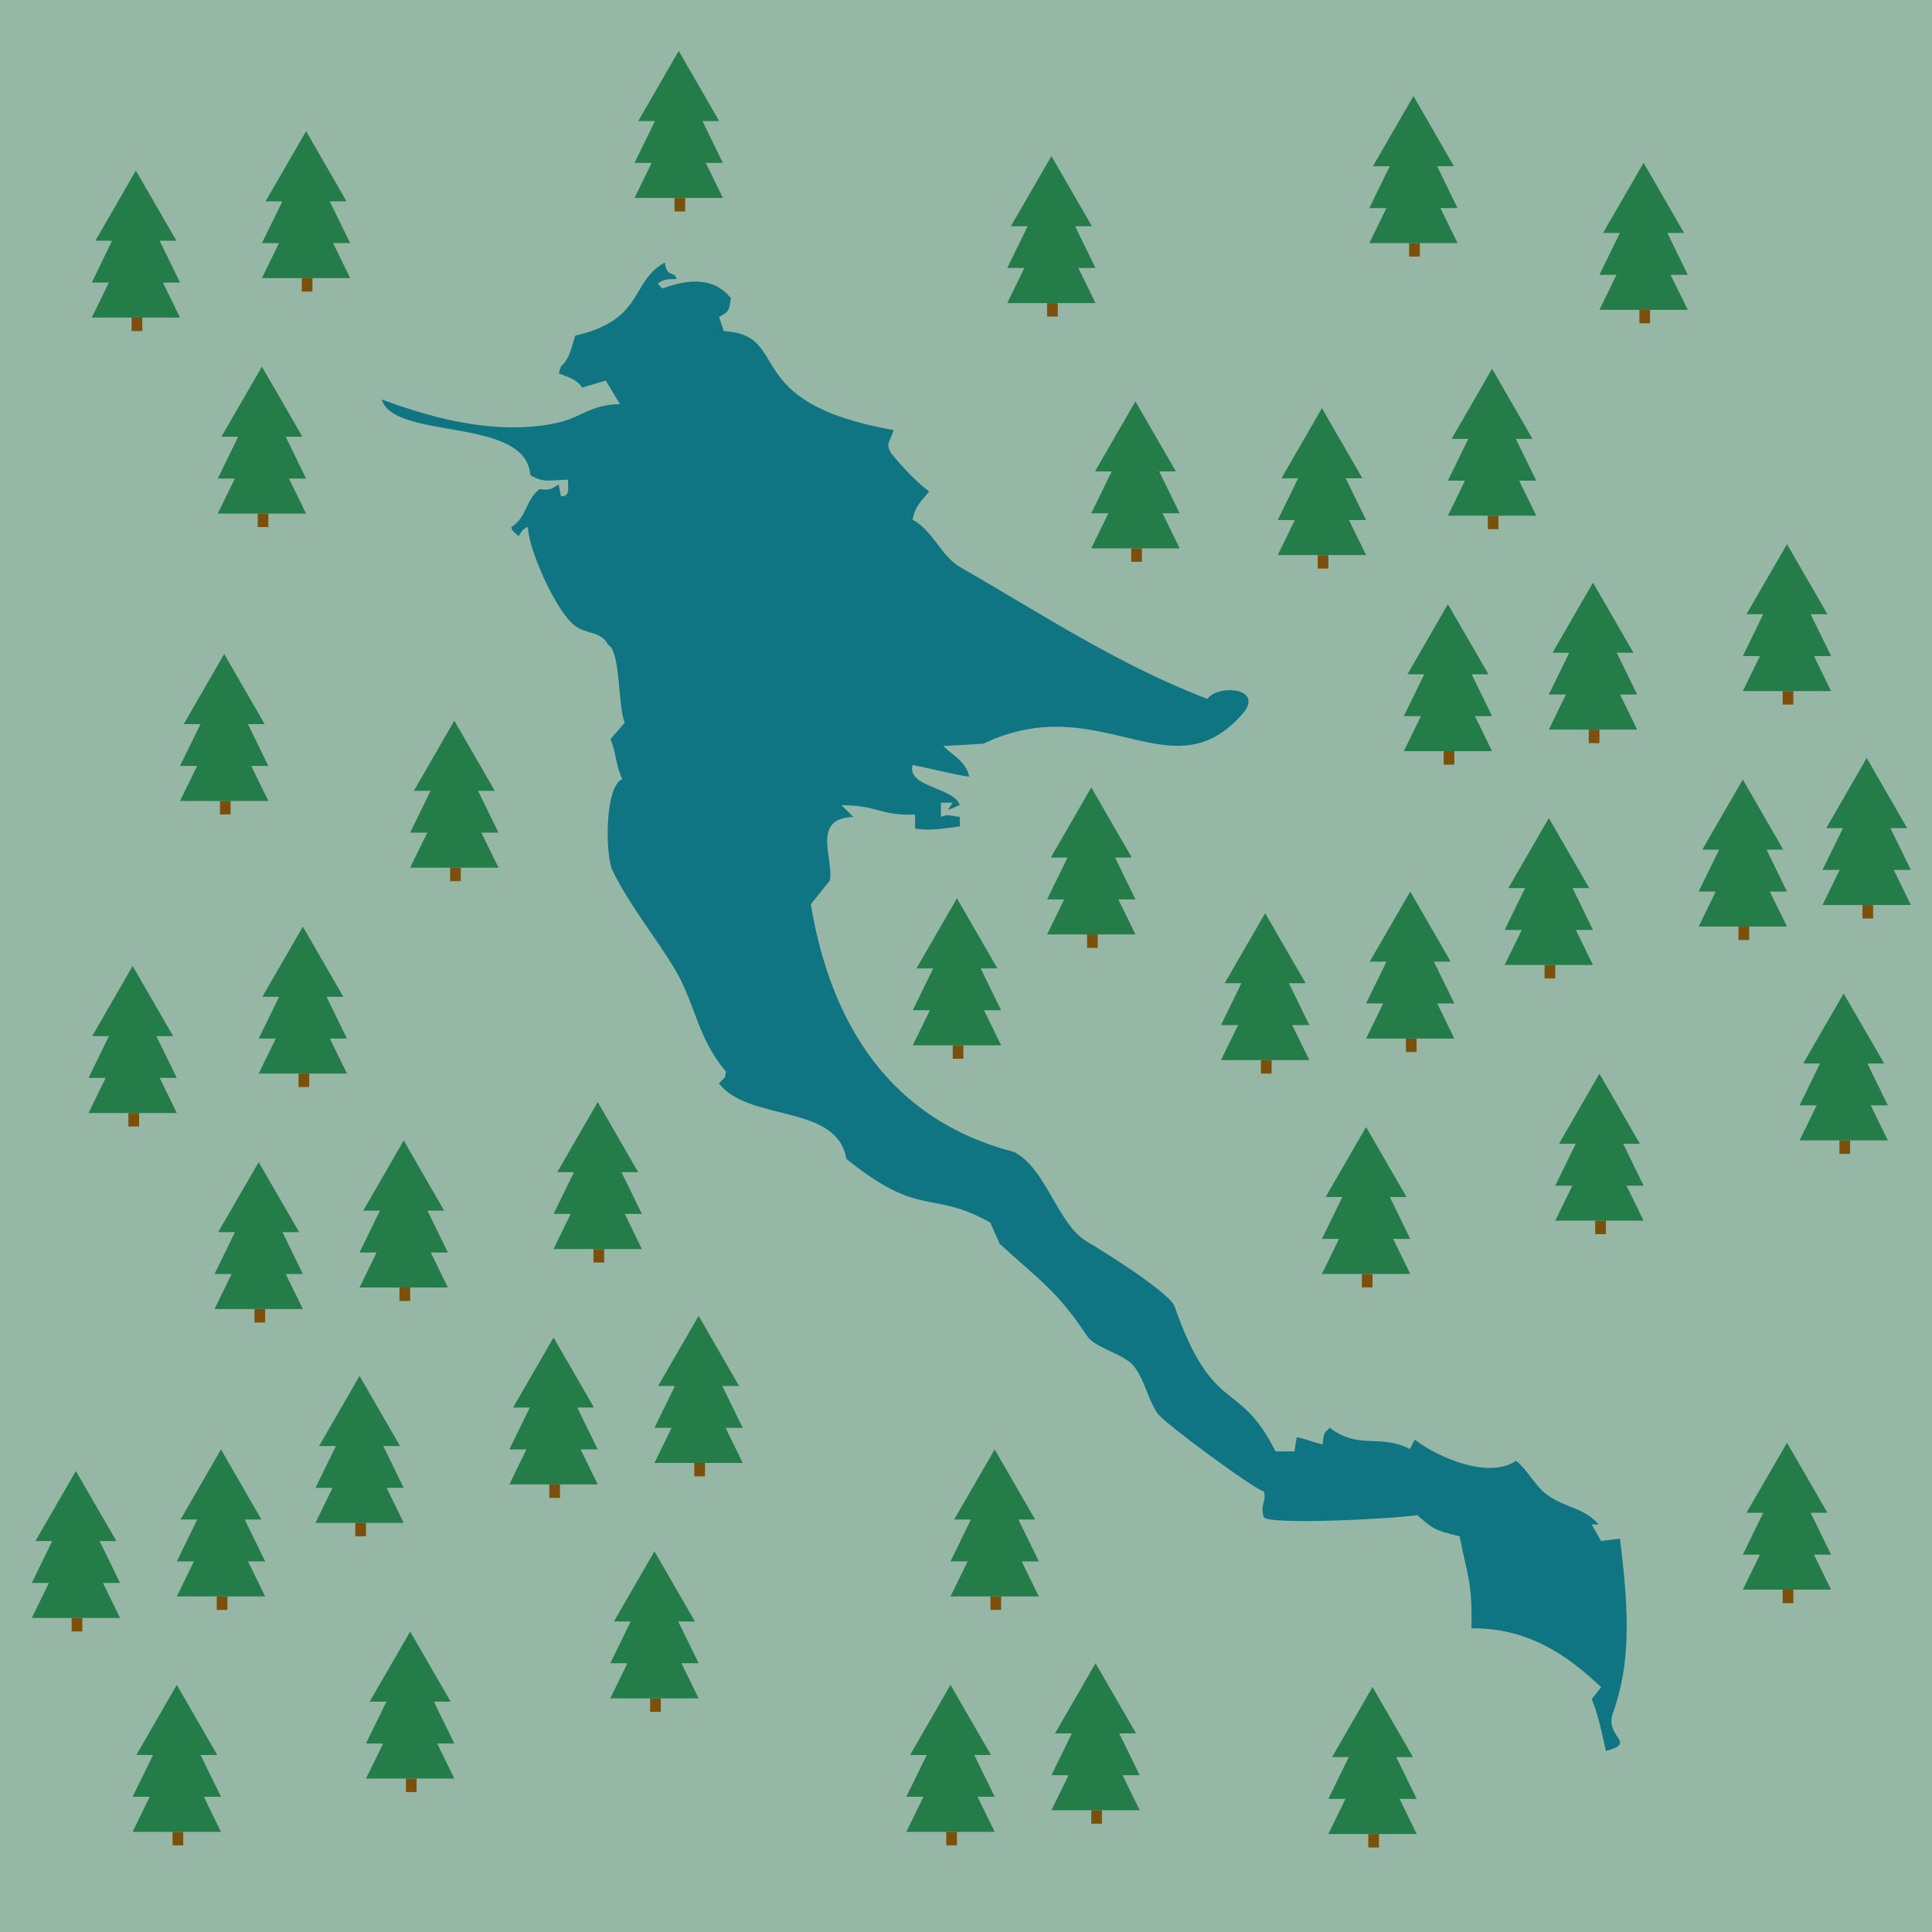<?xml version="1.0" encoding="UTF-8"?>
<svg id="Layer_1" xmlns="http://www.w3.org/2000/svg" version="1.1" viewBox="0 0 1920 1920">
  <!-- Generator: Adobe Illustrator 29.3.1, SVG Export Plug-In . SVG Version: 2.1.0 Build 151)  -->
  <defs>
    <style>
      .st0 {
        fill: #97b7a6;
      }

      .st1 {
        fill: #247c49;
      }

      .st2 {
        fill: #107582;
        fill-rule: evenodd;
      }

      .st3 {
        fill: #7c500a;
      }
    </style>
  </defs>
  <rect class="st0" width="1920" height="1920"/>
  <path class="st2" d="M909,809.6c-36.9.7-34.2-9-72.7-9.4l11.7,11.7c-42.8,1.2-18.6,43.2-23.4,63.3-6.2,7.8-12.5,15.6-18.8,23.4,19.6,118.5,78.5,214.2,201.6,246.1,32.1,15.6,43.3,71.8,72.7,89.1,17.6,10.3,78.9,49,86.7,63.3,39.1,111.5,63.8,71.6,100.8,145.3h18.8c.8-4.7,1.6-9.4,2.3-14.1,10.8,2.1,13.8,4.5,25.8,7,1.1-11.6,1.1-10.7,7-16.4,29.3,22.3,49,5.6,79.7,21.1,1.6-3.1,3.1-6.2,4.7-9.4,24.3,18.9,74.7,39.3,100.8,21.1,13.7,11.6,18.9,26,32.8,35.2,19,12.5,35.1,11.7,49.2,28.1h-7c3.1,5.5,6.2,10.9,9.4,16.4,6.2-.8,12.5-1.6,18.8-2.3,9.4,75.5,10.5,124.2-7,173.5-8.5,24,24.8,29.2-7,37.5-3.4-15.7-8.1-37.9-14.1-51.6,3.1-3.9,6.2-7.8,9.4-11.7-34.1-32.7-73.7-59.2-128.9-58.6,1-48-4.3-51.8-11.7-91.4-25.7-6.1-27-7.9-42.2-21.1-25.8,4-145.9,9.7-152.4,2.3-4.2-12.5,3.1-16.6,0-25.8-10.9-2.9-99.5-68.5-105.5-77.3-10.8-16.1-12.2-32.4-23.4-46.9-10-12.9-38.4-17.7-46.9-30.5-29.8-44.8-46-54.1-86.7-91.4-3.1-7-6.2-14.1-9.4-21.1-59.3-33.3-68.5-3.2-143-63.3-9.2-55.1-97-36.5-126.6-75,6.9-7.9,5.1-2.3,7-11.7-28.7-33.6-30.2-67.6-51.6-103.1-18.8-31.1-44.2-62.3-60.9-96.1-7.9-15.9-8-84.7,9.4-91.4-6.6-14.3-6.1-26.9-11.7-39.8,4.7-5.5,9.4-10.9,14.1-16.4-6.9-17.1-4.1-71.5-16.4-77.3-6.8-13.8-21.2-10.3-32.8-18.8-18.9-13.7-47.2-77.8-46.9-98.5-4.8,1.4-6.9,5.4-9.4,9.4-2.3-3.1-7.5-5.2-7-9.4,15.2-8.8,14.3-28,28.1-37.5,11.8,1.7,12.8-1.3,18.8-4.7.8,3.9,1.6,7.8,2.3,11.7,9.9.8,6.5-9.8,7-16.4-20.5.6-25,3.2-37.5-4.7-4.4-58.4-135.1-34-147.7-75,35.5,13,107.1,37.7,173.5,23.4,24.6-5.1,33.6-18.3,63.3-18.8-4.7-7.8-9.4-15.6-14.1-23.4-7.8,2.3-15.6,4.7-23.4,7-6.1-8.8-13.1-9.8-23.4-14.1.8-2.3,1.6-4.7,2.3-7,8.3-7.1,10.6-18.8,14.1-30.5,69.5-16,54.2-53.6,89.1-72.7,1.8,15.9,9.8,7.7,11.7,16.4-10.6.1-13.5.5-18.8,4.7l4.7,4.7c28.5-10.4,51.5-10.4,68,9.4-1.5,12.8-2.3,14.1-11.7,18.8l4.7,14.1c69.3,4.1,12.7,70.8,168.8,98.4-3.6,12.4-8.6,12.7-2.3,23.4,10.6,12.7,24,27.6,37.5,37.5-7.2,9.7-13.5,13.4-16.4,28.1,20.1,10.8,28.2,36,46.9,46.9,85.6,49.5,158.1,97.5,246.1,131.3,9.2-13.9,53.2-12,37.5,11.7-71.8,87.2-142-23.6-260.2,32.8-13.3.8-26.6,1.6-39.8,2.3,9.3,9.3,22.5,15.2,25.8,30.5-18.9-2.7-37.5-8.1-56.3-11.7-6,22.3,41,22.1,46.9,39.8-7.7,3.2-6.8,3.6-11.7,4.7,1.6-2.3,3.1-4.7,4.7-7h-11.7v14.1c9.5-3,4.9-1.3,18.8,0v9.4c-16.2,2-27.2,4.7-44.5,2.3v-14.1h0Z"/>
  <g>
    <rect class="st3" x="296.7" y="1066.9" width="10.6" height="13.4"/>
    <polygon class="st1" points="344.8 1032.1 324.5 990.6 341.2 990.6 301 920.9 260.7 990.6 277.4 990.6 257.1 1032.1 274.1 1032.1 257.1 1066.9 344.8 1066.9 327.8 1032.1 344.8 1032.1"/>
  </g>
  <g>
    <rect class="st3" x="447.3" y="862.3" width="10.6" height="13.4"/>
    <polygon class="st1" points="495.4 827.5 475.1 785.9 491.7 785.9 451.5 716.2 411.3 785.9 427.9 785.9 407.6 827.5 424.6 827.5 407.6 862.3 495.4 862.3 478.4 827.5 495.4 827.5"/>
  </g>
  <g>
    <rect class="st3" x="252.9" y="1300.9" width="10.6" height="13.4"/>
    <polygon class="st1" points="301 1266.1 280.7 1224.5 297.3 1224.5 257.1 1154.9 216.8 1224.5 233.5 1224.5 213.2 1266.1 230.2 1266.1 213.2 1300.9 301 1300.9 283.9 1266.1 301 1266.1"/>
  </g>
  <g>
    <rect class="st3" x="127.6" y="1106.1" width="10.6" height="13.4"/>
    <polygon class="st1" points="175.7 1071.2 155.4 1029.7 172.1 1029.7 131.8 960 91.6 1029.7 108.2 1029.7 88 1071.2 105 1071.2 88 1106.1 175.7 1106.1 158.7 1071.2 175.7 1071.2"/>
  </g>
  <g>
    <rect class="st3" x="397" y="1279.5" width="10.6" height="13.4"/>
    <polygon class="st1" points="445.1 1244.7 424.8 1203.1 441.4 1203.1 401.2 1133.4 361 1203.1 377.6 1203.1 357.3 1244.7 374.3 1244.7 357.3 1279.5 445.1 1279.5 428.1 1244.7 445.1 1244.7"/>
  </g>
  <g>
    <rect class="st3" x="353.1" y="1513.4" width="10.6" height="13.4"/>
    <polygon class="st1" points="401.2 1478.6 380.9 1437.1 397.6 1437.1 357.3 1367.4 317.1 1437.1 333.8 1437.1 313.5 1478.6 330.5 1478.6 313.5 1513.4 401.2 1513.4 384.2 1478.6 401.2 1478.6"/>
  </g>
  <g>
    <rect class="st3" x="589.8" y="1241.3" width="10.6" height="13.4"/>
    <polygon class="st1" points="637.9 1206.4 617.6 1164.9 634.2 1164.9 594 1095.2 553.8 1164.9 570.4 1164.9 550.1 1206.4 567.1 1206.4 550.1 1241.3 637.9 1241.3 620.9 1206.4 637.9 1206.4"/>
  </g>
  <g>
    <rect class="st3" x="545.9" y="1475.2" width="10.6" height="13.4"/>
    <polygon class="st1" points="594 1440.4 573.7 1398.8 590.3 1398.8 550.1 1329.2 509.9 1398.8 526.5 1398.8 506.2 1440.4 523.2 1440.4 506.2 1475.2 594 1475.2 577 1440.4 594 1440.4"/>
  </g>
  <g>
    <rect class="st3" x="690" y="1453.8" width="10.6" height="13.4"/>
    <polygon class="st1" points="738.1 1419 717.8 1377.4 734.5 1377.4 694.3 1307.7 654 1377.4 670.7 1377.4 650.4 1419 667.4 1419 650.4 1453.8 738.1 1453.8 721.1 1419 738.1 1419"/>
  </g>
  <g>
    <rect class="st3" x="646.1" y="1687.8" width="10.6" height="13.4"/>
    <polygon class="st1" points="694.3 1652.9 674 1611.4 690.6 1611.4 650.4 1541.7 610.1 1611.4 626.8 1611.4 606.5 1652.9 623.5 1652.9 606.5 1687.8 694.3 1687.8 677.2 1652.9 694.3 1652.9"/>
  </g>
  <g>
    <rect class="st3" x="403.4" y="1767.5" width="10.6" height="13.4"/>
    <polygon class="st1" points="451.5 1732.7 431.2 1691.1 447.9 1691.1 407.6 1621.4 367.4 1691.1 384 1691.1 363.7 1732.7 380.8 1732.7 363.7 1767.5 451.5 1767.5 434.5 1732.7 451.5 1732.7"/>
  </g>
  <g>
    <rect class="st3" x="71.2" y="1607.9" width="10.6" height="13.4"/>
    <polygon class="st1" points="119.3 1573.1 99 1531.5 115.7 1531.5 75.4 1461.9 35.2 1531.5 51.9 1531.5 31.6 1573.1 48.6 1573.1 31.6 1607.9 119.3 1607.9 102.3 1573.1 119.3 1573.1"/>
  </g>
  <g>
    <rect class="st3" x="215.4" y="1586.5" width="10.6" height="13.4"/>
    <polygon class="st1" points="263.5 1551.7 243.2 1510.1 259.8 1510.1 219.6 1440.4 179.4 1510.1 196 1510.1 175.7 1551.7 192.7 1551.7 175.7 1586.5 263.5 1586.5 246.5 1551.7 263.5 1551.7"/>
  </g>
  <g>
    <rect class="st3" x="299.9" y="276.4" width="10.6" height="13.4"/>
    <polygon class="st1" points="348 241.6 327.7 200.1 344.4 200.1 304.2 130.4 263.9 200.1 280.6 200.1 260.3 241.6 277.3 241.6 260.3 276.4 348 276.4 331 241.6 348 241.6"/>
  </g>
  <g>
    <rect class="st3" x="670.3" y="196.7" width="10.6" height="13.4"/>
    <polygon class="st1" points="718.4 161.9 698.1 120.3 714.7 120.3 674.5 50.6 634.3 120.3 650.9 120.3 630.6 161.9 647.6 161.9 630.6 196.7 718.4 196.7 701.4 161.9 718.4 161.9"/>
  </g>
  <g>
    <rect class="st3" x="256.1" y="510.4" width="10.6" height="13.4"/>
    <polygon class="st1" points="304.2 475.6 283.9 434 300.5 434 260.3 364.4 220 434 236.7 434 216.4 475.6 233.4 475.6 216.4 510.4 304.2 510.4 287.2 475.6 304.2 475.6"/>
  </g>
  <g>
    <rect class="st3" x="130.8" y="315.6" width="10.6" height="13.4"/>
    <polygon class="st1" points="178.9 280.8 158.6 239.2 175.3 239.2 135 169.5 94.8 239.2 111.4 239.2 91.2 280.8 108.2 280.8 91.2 315.6 178.9 315.6 161.9 280.8 178.9 280.8"/>
  </g>
  <g>
    <rect class="st3" x="218.6" y="796" width="10.6" height="13.4"/>
    <polygon class="st1" points="266.7 761.2 246.4 719.6 263 719.6 222.8 649.9 182.6 719.6 199.2 719.6 178.9 761.2 195.9 761.2 178.9 796 266.7 796 249.7 761.2 266.7 761.2"/>
  </g>
  <g>
    <rect class="st3" x="984.3" y="1586.5" width="10.6" height="13.4"/>
    <polygon class="st1" points="1032.4 1551.7 1012.1 1510.1 1028.7 1510.1 988.5 1440.4 948.2 1510.1 964.9 1510.1 944.6 1551.7 961.6 1551.7 944.6 1586.5 1032.4 1586.5 1015.3 1551.7 1032.4 1551.7"/>
  </g>
  <g>
    <rect class="st3" x="940.4" y="1820.5" width="10.6" height="13.4"/>
    <polygon class="st1" points="988.5 1785.6 968.2 1744.1 984.8 1744.1 944.6 1674.4 904.4 1744.1 921 1744.1 900.7 1785.6 917.7 1785.6 900.7 1820.5 988.5 1820.5 971.5 1785.6 988.5 1785.6"/>
  </g>
  <g>
    <rect class="st3" x="1084.5" y="1799" width="10.6" height="13.4"/>
    <polygon class="st1" points="1132.6 1764.2 1112.3 1722.6 1129 1722.6 1088.7 1652.9 1048.5 1722.6 1065.2 1722.6 1044.9 1764.2 1061.9 1764.2 1044.9 1799 1132.6 1799 1115.6 1764.2 1132.6 1764.2"/>
  </g>
  <g>
    <rect class="st3" x="1359.8" y="1822.6" width="10.6" height="13.4"/>
    <polygon class="st1" points="1407.9 1787.7 1387.6 1746.2 1404.2 1746.2 1364 1676.5 1323.8 1746.2 1340.4 1746.2 1320.1 1787.7 1337.1 1787.7 1320.1 1822.6 1407.9 1822.6 1390.9 1787.7 1407.9 1787.7"/>
  </g>
  <g>
    <rect class="st3" x="171.5" y="1820.5" width="10.6" height="13.4"/>
    <polygon class="st1" points="219.6 1785.6 199.3 1744.1 215.9 1744.1 175.7 1674.4 135.5 1744.1 152.1 1744.1 131.8 1785.6 148.8 1785.6 131.8 1820.5 219.6 1820.5 202.6 1785.6 219.6 1785.6"/>
  </g>
  <g>
    <rect class="st3" x="1478.6" y="512.5" width="10.6" height="13.4"/>
    <polygon class="st1" points="1526.7 477.7 1506.4 436.1 1523 436.1 1482.8 366.5 1442.6 436.1 1459.2 436.1 1438.9 477.7 1455.9 477.7 1438.9 512.5 1526.7 512.5 1509.7 477.7 1526.7 477.7"/>
  </g>
  <g>
    <rect class="st3" x="1040.6" y="301.2" width="10.6" height="13.4"/>
    <polygon class="st1" points="1088.7 266.3 1068.4 224.8 1085.1 224.8 1044.9 155.1 1004.6 224.8 1021.3 224.8 1001 266.3 1018 266.3 1001 301.2 1088.7 301.2 1071.7 266.3 1088.7 266.3"/>
  </g>
  <g>
    <rect class="st3" x="1124.2" y="544.9" width="10.6" height="13.4"/>
    <polygon class="st1" points="1172.3 510.1 1152 468.5 1168.6 468.5 1128.4 398.9 1088.2 468.5 1104.8 468.5 1084.5 510.1 1101.5 510.1 1084.5 544.9 1172.3 544.9 1155.3 510.1 1172.3 510.1"/>
  </g>
  <g>
    <rect class="st3" x="1629.2" y="307.9" width="10.6" height="13.4"/>
    <polygon class="st1" points="1677.3 273.1 1657 231.5 1673.6 231.5 1633.4 161.8 1593.1 231.5 1609.8 231.5 1589.5 273.1 1606.5 273.1 1589.5 307.9 1677.3 307.9 1660.2 273.1 1677.3 273.1"/>
  </g>
  <g>
    <rect class="st3" x="1434.7" y="746.5" width="10.6" height="13.4"/>
    <polygon class="st1" points="1482.8 711.7 1462.5 670.1 1479.2 670.1 1438.9 600.4 1398.7 670.1 1415.4 670.1 1395.1 711.7 1412.1 711.7 1395.1 746.5 1482.8 746.5 1465.8 711.7 1482.8 711.7"/>
  </g>
  <g>
    <rect class="st3" x="1309.5" y="551.6" width="10.6" height="13.4"/>
    <polygon class="st1" points="1357.6 516.8 1337.3 475.3 1353.9 475.3 1313.7 405.6 1273.5 475.3 1290.1 475.3 1269.8 516.8 1286.8 516.8 1269.8 551.6 1357.6 551.6 1340.6 516.8 1357.6 516.8"/>
  </g>
  <g>
    <rect class="st3" x="1578.9" y="725.1" width="10.6" height="13.4"/>
    <polygon class="st1" points="1627 690.2 1606.7 648.7 1623.3 648.7 1583.1 579 1542.9 648.7 1559.5 648.7 1539.2 690.2 1556.2 690.2 1539.2 725.1 1627 725.1 1610 690.2 1627 690.2"/>
  </g>
  <g>
    <rect class="st3" x="1535" y="959" width="10.6" height="13.4"/>
    <polygon class="st1" points="1583.1 924.2 1562.8 882.6 1579.4 882.6 1539.2 813 1499 882.6 1515.6 882.6 1495.3 924.2 1512.3 924.2 1495.3 959 1583.1 959 1566.1 924.2 1583.1 924.2"/>
  </g>
  <g>
    <rect class="st3" x="1771.6" y="1579.8" width="10.6" height="13.4"/>
    <polygon class="st1" points="1819.7 1545 1799.4 1503.4 1816.1 1503.4 1775.9 1433.8 1735.6 1503.4 1752.3 1503.4 1732 1545 1749 1545 1732 1579.8 1819.7 1579.8 1802.7 1545 1819.7 1545"/>
  </g>
  <g>
    <rect class="st3" x="1771.6" y="686.8" width="10.6" height="13.4"/>
    <polygon class="st1" points="1819.7 652 1799.4 610.4 1816.1 610.4 1775.9 540.8 1735.6 610.4 1752.3 610.4 1732 652 1749 652 1732 686.8 1819.7 686.8 1802.7 652 1819.7 652"/>
  </g>
  <g>
    <rect class="st3" x="1727.7" y="920.8" width="10.6" height="13.4"/>
    <polygon class="st1" points="1775.9 886 1755.6 844.4 1772.2 844.4 1732 774.7 1691.7 844.4 1708.4 844.4 1688.1 886 1705.1 886 1688.1 920.8 1775.9 920.8 1758.8 886 1775.9 886"/>
  </g>
  <g>
    <rect class="st3" x="1850.9" y="899.4" width="10.6" height="13.4"/>
    <polygon class="st1" points="1899 864.5 1878.7 823 1895.3 823 1855.1 753.3 1814.9 823 1831.5 823 1811.2 864.5 1828.2 864.5 1811.2 899.4 1899 899.4 1882 864.5 1899 864.5"/>
  </g>
  <g>
    <rect class="st3" x="1828" y="1133.3" width="10.6" height="13.4"/>
    <polygon class="st1" points="1876.1 1098.5 1855.8 1056.9 1872.5 1056.9 1832.2 987.3 1792 1056.9 1808.7 1056.9 1788.4 1098.5 1805.4 1098.5 1788.4 1133.3 1876.1 1133.3 1859.1 1098.5 1876.1 1098.5"/>
  </g>
  <g>
    <rect class="st3" x="1585.3" y="1213.1" width="10.6" height="13.4"/>
    <polygon class="st1" points="1633.4 1178.3 1613.1 1136.7 1629.7 1136.7 1589.5 1067 1549.3 1136.7 1565.9 1136.7 1545.6 1178.3 1562.6 1178.3 1545.6 1213.1 1633.4 1213.1 1616.4 1178.3 1633.4 1178.3"/>
  </g>
  <g>
    <rect class="st3" x="1253.1" y="1053.5" width="10.6" height="13.4"/>
    <polygon class="st1" points="1301.2 1018.7 1280.9 977.1 1297.5 977.1 1257.3 907.5 1217.1 977.1 1233.7 977.1 1213.4 1018.7 1230.4 1018.7 1213.4 1053.5 1301.2 1053.5 1284.2 1018.7 1301.2 1018.7"/>
  </g>
  <g>
    <rect class="st3" x="1080.3" y="928.6" width="10.6" height="13.4"/>
    <polygon class="st1" points="1128.4 893.8 1108.1 852.2 1124.7 852.2 1084.5 782.5 1044.3 852.2 1060.9 852.2 1040.6 893.8 1057.6 893.8 1040.6 928.6 1128.4 928.6 1111.4 893.8 1128.4 893.8"/>
  </g>
  <g>
    <rect class="st3" x="946.8" y="1038.8" width="10.6" height="13.4"/>
    <polygon class="st1" points="994.9 1004 974.6 962.4 991.2 962.4 951 892.7 910.8 962.4 927.4 962.4 907.1 1004 924.1 1004 907.1 1038.8 994.9 1038.8 977.9 1004 994.9 1004"/>
  </g>
  <g>
    <rect class="st3" x="1397.2" y="1032.1" width="10.6" height="13.4"/>
    <polygon class="st1" points="1445.3 997.2 1425 955.7 1441.7 955.7 1401.5 886 1361.2 955.7 1377.9 955.7 1357.6 997.2 1374.6 997.2 1357.6 1032.1 1445.3 1032.1 1428.3 997.2 1445.3 997.2"/>
  </g>
  <g>
    <rect class="st3" x="1400.4" y="241.6" width="10.6" height="13.4"/>
    <polygon class="st1" points="1448.5 206.8 1428.2 165.2 1444.9 165.2 1404.7 95.5 1364.4 165.2 1381.1 165.2 1360.8 206.8 1377.8 206.8 1360.8 241.6 1448.5 241.6 1431.5 206.8 1448.5 206.8"/>
  </g>
  <g>
    <rect class="st3" x="1353.4" y="1266" width="10.6" height="13.4"/>
    <polygon class="st1" points="1401.5 1231.2 1381.2 1189.6 1397.8 1189.6 1357.6 1120 1317.4 1189.6 1334 1189.6 1313.7 1231.2 1330.7 1231.2 1313.7 1266 1401.5 1266 1384.5 1231.2 1401.5 1231.2"/>
  </g>
</svg>